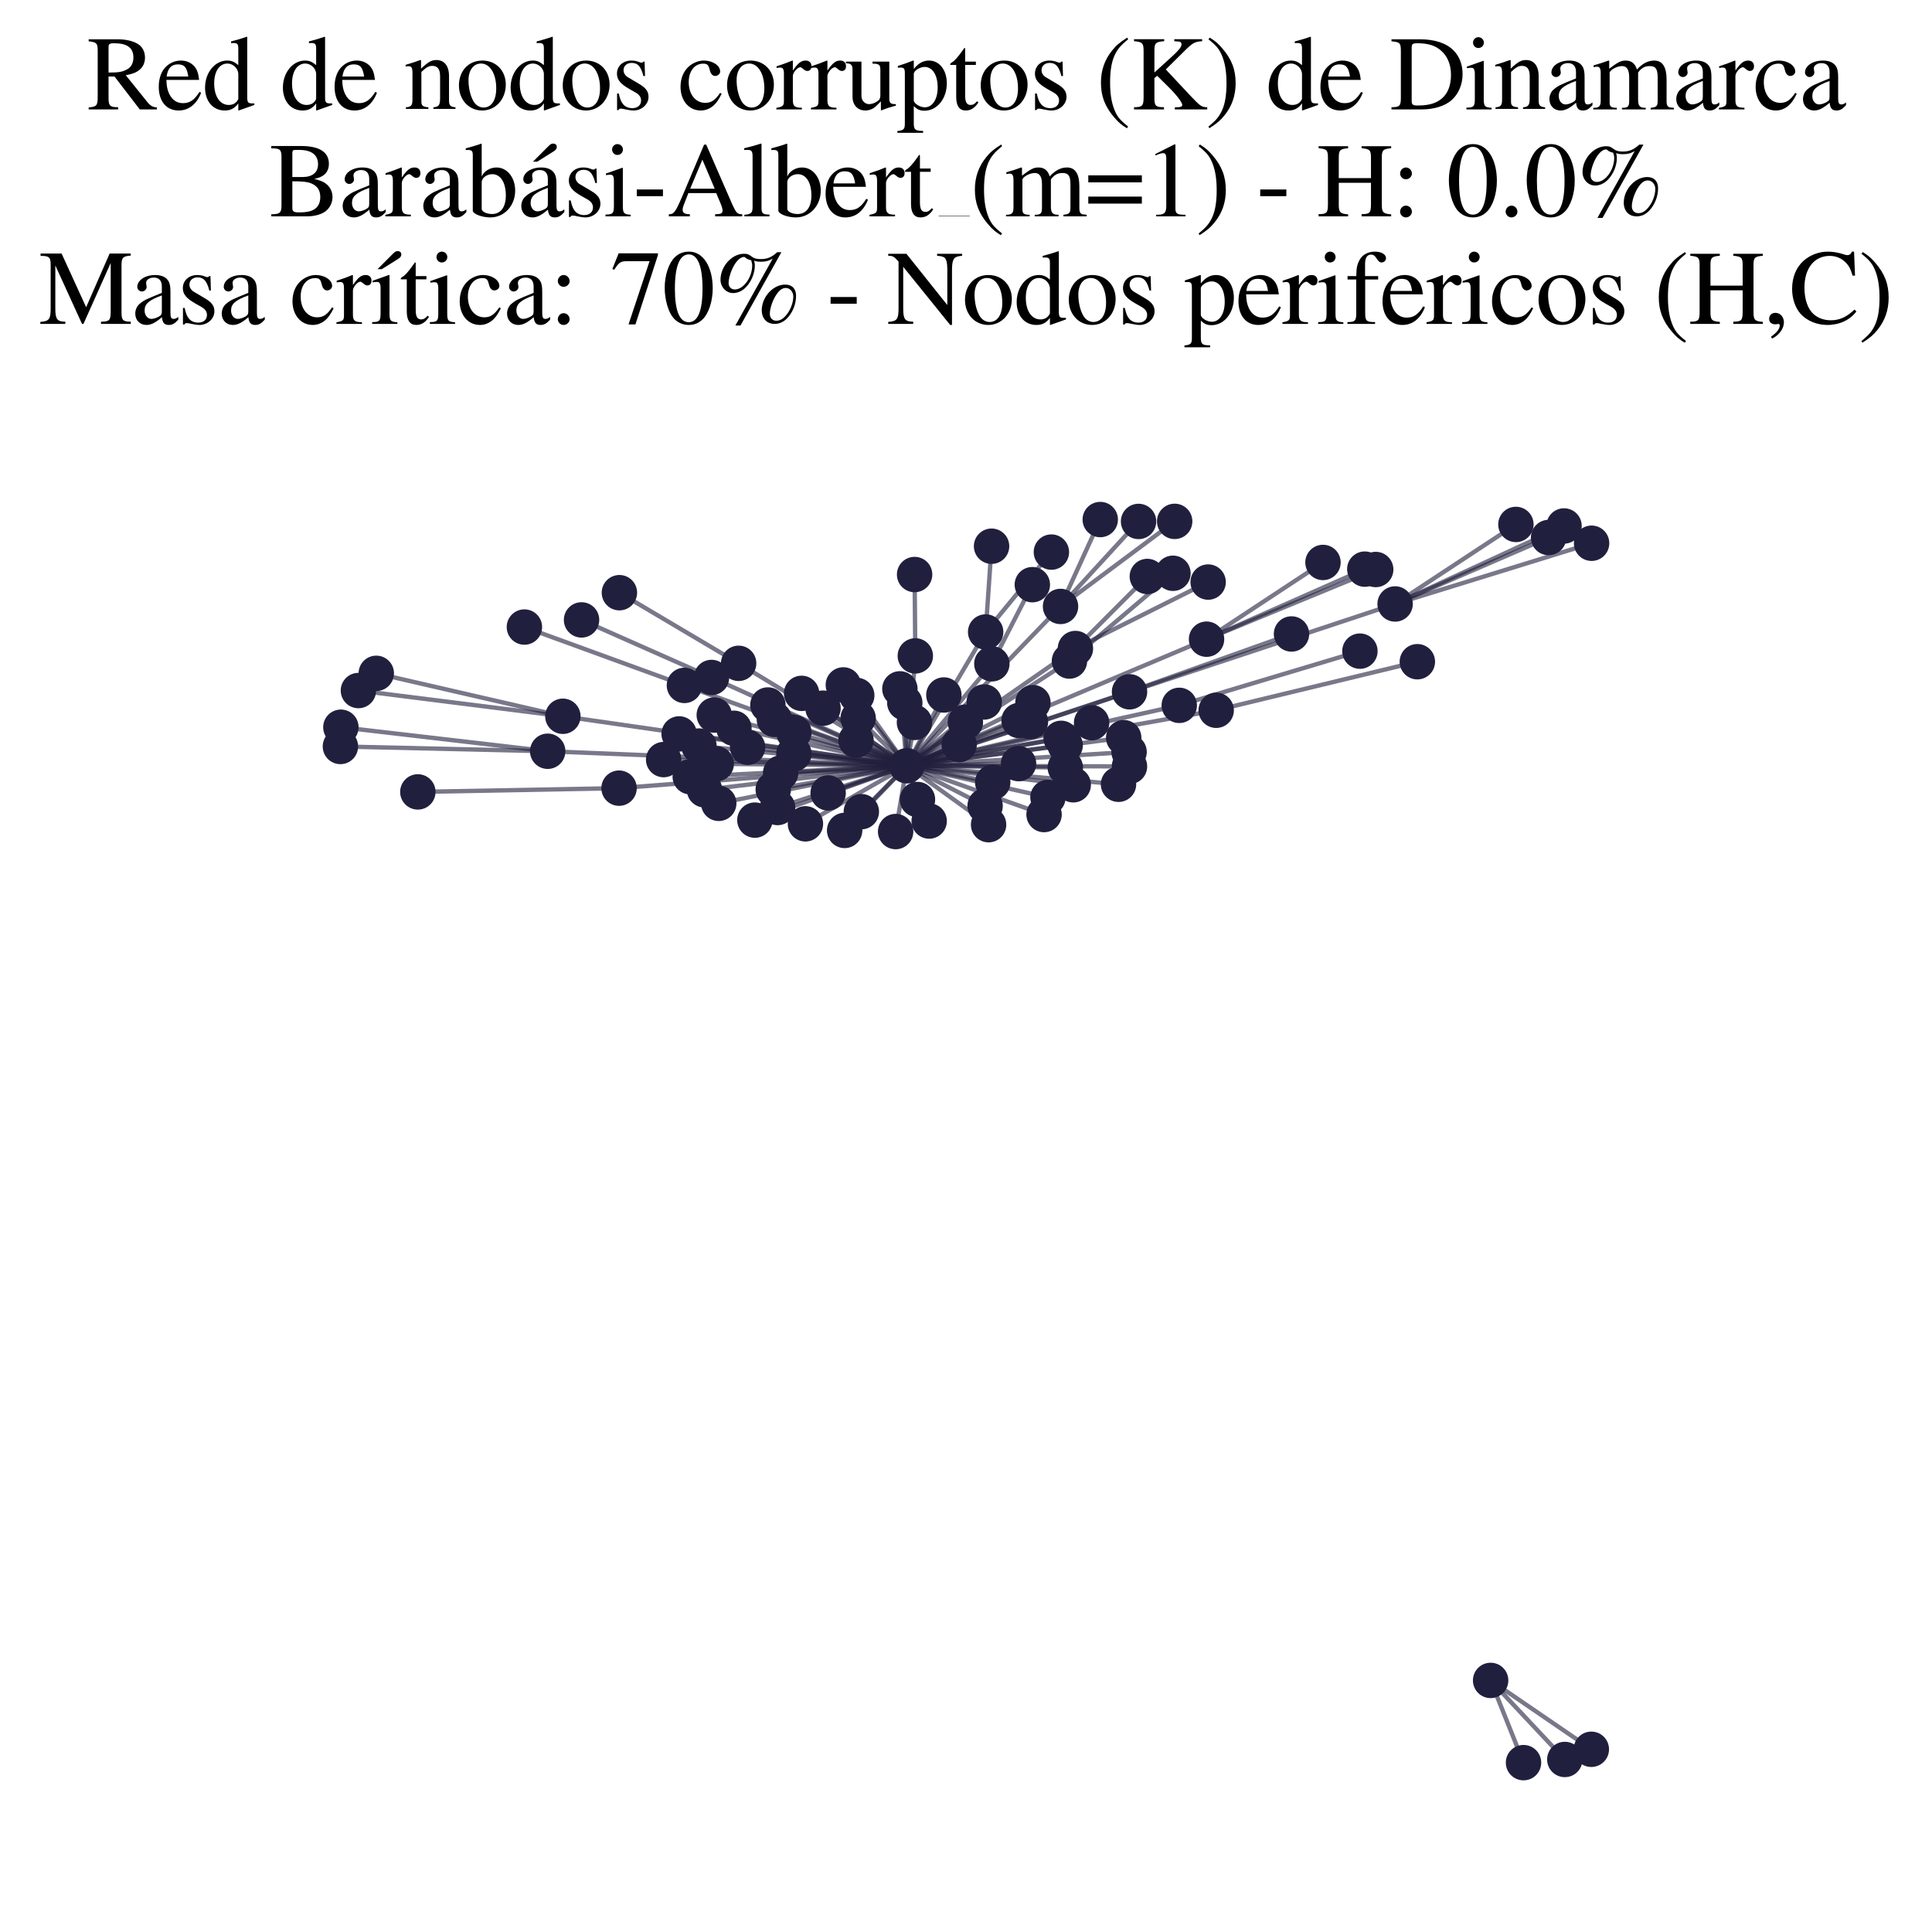 <?xml version="1.0" encoding="utf-8" standalone="no"?>
<!DOCTYPE svg PUBLIC "-//W3C//DTD SVG 1.1//EN"
  "http://www.w3.org/Graphics/SVG/1.1/DTD/svg11.dtd">
<svg xmlns:xlink="http://www.w3.org/1999/xlink" width="178.023pt" height="178.045pt" viewBox="0 0 178.023 178.045" xmlns="http://www.w3.org/2000/svg" version="1.1">
 <defs>
  <style type="text/css">*{stroke-linejoin: round; stroke-linecap: butt}</style>
 </defs>
 <g id="figure_1">
  <g id="patch_1">
   <path d="M 0 178.045 
L 178.023 178.045 
L 178.023 0 
L 0 0 
z
" style="fill: #ffffff"/>
  </g>
  <g id="axes_1">
   <g id="LineCollection_1">
    <path d="M 83.557 70.562 
L 67.629 67.107 
" clip-path="url(#p60e8ed1492)" style="fill: none; stroke: #201f3d; stroke-opacity: 0.6; stroke-width: 0.4"/>
    <path d="M 83.557 70.562 
L 70.757 64.959 
" clip-path="url(#p60e8ed1492)" style="fill: none; stroke: #201f3d; stroke-opacity: 0.6; stroke-width: 0.4"/>
    <path d="M 83.557 70.562 
L 128.551 55.652 
" clip-path="url(#p60e8ed1492)" style="fill: none; stroke: #201f3d; stroke-opacity: 0.6; stroke-width: 0.4"/>
    <path d="M 83.557 70.562 
L 68.061 61.122 
" clip-path="url(#p60e8ed1492)" style="fill: none; stroke: #201f3d; stroke-opacity: 0.6; stroke-width: 0.4"/>
    <path d="M 83.557 70.562 
L 77.829 76.519 
" clip-path="url(#p60e8ed1492)" style="fill: none; stroke: #201f3d; stroke-opacity: 0.6; stroke-width: 0.4"/>
    <path d="M 83.557 70.562 
L 84.261 66.568 
" clip-path="url(#p60e8ed1492)" style="fill: none; stroke: #201f3d; stroke-opacity: 0.6; stroke-width: 0.4"/>
    <path d="M 83.557 70.562 
L 91.092 75.989 
" clip-path="url(#p60e8ed1492)" style="fill: none; stroke: #201f3d; stroke-opacity: 0.6; stroke-width: 0.4"/>
    <path d="M 83.557 70.562 
L 50.467 69.223 
" clip-path="url(#p60e8ed1492)" style="fill: none; stroke: #201f3d; stroke-opacity: 0.6; stroke-width: 0.4"/>
    <path d="M 83.557 70.562 
L 103.542 67.972 
" clip-path="url(#p60e8ed1492)" style="fill: none; stroke: #201f3d; stroke-opacity: 0.6; stroke-width: 0.4"/>
    <path d="M 83.557 70.562 
L 97.722 55.881 
" clip-path="url(#p60e8ed1492)" style="fill: none; stroke: #201f3d; stroke-opacity: 0.6; stroke-width: 0.4"/>
    <path d="M 83.557 70.562 
L 84.54 73.67 
" clip-path="url(#p60e8ed1492)" style="fill: none; stroke: #201f3d; stroke-opacity: 0.6; stroke-width: 0.4"/>
    <path d="M 83.557 70.562 
L 112.065 65.447 
" clip-path="url(#p60e8ed1492)" style="fill: none; stroke: #201f3d; stroke-opacity: 0.6; stroke-width: 0.4"/>
    <path d="M 83.557 70.562 
L 91.393 61.166 
" clip-path="url(#p60e8ed1492)" style="fill: none; stroke: #201f3d; stroke-opacity: 0.6; stroke-width: 0.4"/>
    <path d="M 83.557 70.562 
L 84.341 60.437 
" clip-path="url(#p60e8ed1492)" style="fill: none; stroke: #201f3d; stroke-opacity: 0.6; stroke-width: 0.4"/>
    <path d="M 83.557 70.562 
L 71.25 72.742 
" clip-path="url(#p60e8ed1492)" style="fill: none; stroke: #201f3d; stroke-opacity: 0.6; stroke-width: 0.4"/>
    <path d="M 83.557 70.562 
L 90.822 58.234 
" clip-path="url(#p60e8ed1492)" style="fill: none; stroke: #201f3d; stroke-opacity: 0.6; stroke-width: 0.4"/>
    <path d="M 83.557 70.562 
L 111.176 58.897 
" clip-path="url(#p60e8ed1492)" style="fill: none; stroke: #201f3d; stroke-opacity: 0.6; stroke-width: 0.4"/>
    <path d="M 83.557 70.562 
L 98.161 70.725 
" clip-path="url(#p60e8ed1492)" style="fill: none; stroke: #201f3d; stroke-opacity: 0.6; stroke-width: 0.4"/>
    <path d="M 83.557 70.562 
L 99.095 59.756 
" clip-path="url(#p60e8ed1492)" style="fill: none; stroke: #201f3d; stroke-opacity: 0.6; stroke-width: 0.4"/>
    <path d="M 83.557 70.562 
L 63.065 63.157 
" clip-path="url(#p60e8ed1492)" style="fill: none; stroke: #201f3d; stroke-opacity: 0.6; stroke-width: 0.4"/>
    <path d="M 83.557 70.562 
L 104.08 63.745 
" clip-path="url(#p60e8ed1492)" style="fill: none; stroke: #201f3d; stroke-opacity: 0.6; stroke-width: 0.4"/>
    <path d="M 83.557 70.562 
L 97.779 68.033 
" clip-path="url(#p60e8ed1492)" style="fill: none; stroke: #201f3d; stroke-opacity: 0.6; stroke-width: 0.4"/>
    <path d="M 83.557 70.562 
L 93.904 66.389 
" clip-path="url(#p60e8ed1492)" style="fill: none; stroke: #201f3d; stroke-opacity: 0.6; stroke-width: 0.4"/>
    <path d="M 83.557 70.562 
L 76.309 73.064 
" clip-path="url(#p60e8ed1492)" style="fill: none; stroke: #201f3d; stroke-opacity: 0.6; stroke-width: 0.4"/>
    <path d="M 83.557 70.562 
L 103.064 72.266 
" clip-path="url(#p60e8ed1492)" style="fill: none; stroke: #201f3d; stroke-opacity: 0.6; stroke-width: 0.4"/>
    <path d="M 83.557 70.562 
L 98.544 60.911 
" clip-path="url(#p60e8ed1492)" style="fill: none; stroke: #201f3d; stroke-opacity: 0.6; stroke-width: 0.4"/>
    <path d="M 83.557 70.562 
L 69.558 75.569 
" clip-path="url(#p60e8ed1492)" style="fill: none; stroke: #201f3d; stroke-opacity: 0.6; stroke-width: 0.4"/>
    <path d="M 83.557 70.562 
L 91.475 72.082 
" clip-path="url(#p60e8ed1492)" style="fill: none; stroke: #201f3d; stroke-opacity: 0.6; stroke-width: 0.4"/>
    <path d="M 83.557 70.562 
L 96.564 73.472 
" clip-path="url(#p60e8ed1492)" style="fill: none; stroke: #201f3d; stroke-opacity: 0.6; stroke-width: 0.4"/>
    <path d="M 83.557 70.562 
L 57.043 72.624 
" clip-path="url(#p60e8ed1492)" style="fill: none; stroke: #201f3d; stroke-opacity: 0.6; stroke-width: 0.4"/>
    <path d="M 83.557 70.562 
L 64.919 72.777 
" clip-path="url(#p60e8ed1492)" style="fill: none; stroke: #201f3d; stroke-opacity: 0.6; stroke-width: 0.4"/>
    <path d="M 83.557 70.562 
L 61.151 69.992 
" clip-path="url(#p60e8ed1492)" style="fill: none; stroke: #201f3d; stroke-opacity: 0.6; stroke-width: 0.4"/>
    <path d="M 83.557 70.562 
L 65.563 62.425 
" clip-path="url(#p60e8ed1492)" style="fill: none; stroke: #201f3d; stroke-opacity: 0.6; stroke-width: 0.4"/>
    <path d="M 83.557 70.562 
L 62.579 67.627 
" clip-path="url(#p60e8ed1492)" style="fill: none; stroke: #201f3d; stroke-opacity: 0.6; stroke-width: 0.4"/>
    <path d="M 83.557 70.562 
L 85.618 75.654 
" clip-path="url(#p60e8ed1492)" style="fill: none; stroke: #201f3d; stroke-opacity: 0.6; stroke-width: 0.4"/>
    <path d="M 83.557 70.562 
L 68.886 68.857 
" clip-path="url(#p60e8ed1492)" style="fill: none; stroke: #201f3d; stroke-opacity: 0.6; stroke-width: 0.4"/>
    <path d="M 83.557 70.562 
L 71.929 71.236 
" clip-path="url(#p60e8ed1492)" style="fill: none; stroke: #201f3d; stroke-opacity: 0.6; stroke-width: 0.4"/>
    <path d="M 83.557 70.562 
L 71.355 66.29 
" clip-path="url(#p60e8ed1492)" style="fill: none; stroke: #201f3d; stroke-opacity: 0.6; stroke-width: 0.4"/>
    <path d="M 83.557 70.562 
L 51.865 66 
" clip-path="url(#p60e8ed1492)" style="fill: none; stroke: #201f3d; stroke-opacity: 0.6; stroke-width: 0.4"/>
    <path d="M 83.557 70.562 
L 66.227 74.023 
" clip-path="url(#p60e8ed1492)" style="fill: none; stroke: #201f3d; stroke-opacity: 0.6; stroke-width: 0.4"/>
    <path d="M 83.557 70.562 
L 108.662 64.994 
" clip-path="url(#p60e8ed1492)" style="fill: none; stroke: #201f3d; stroke-opacity: 0.6; stroke-width: 0.4"/>
    <path d="M 83.557 70.562 
L 93.853 70.362 
" clip-path="url(#p60e8ed1492)" style="fill: none; stroke: #201f3d; stroke-opacity: 0.6; stroke-width: 0.4"/>
    <path d="M 83.557 70.562 
L 83.373 64.761 
" clip-path="url(#p60e8ed1492)" style="fill: none; stroke: #201f3d; stroke-opacity: 0.6; stroke-width: 0.4"/>
    <path d="M 83.557 70.562 
L 95.18 64.744 
" clip-path="url(#p60e8ed1492)" style="fill: none; stroke: #201f3d; stroke-opacity: 0.6; stroke-width: 0.4"/>
    <path d="M 83.557 70.562 
L 63.602 71.571 
" clip-path="url(#p60e8ed1492)" style="fill: none; stroke: #201f3d; stroke-opacity: 0.6; stroke-width: 0.4"/>
    <path d="M 83.557 70.562 
L 100.586 66.593 
" clip-path="url(#p60e8ed1492)" style="fill: none; stroke: #201f3d; stroke-opacity: 0.6; stroke-width: 0.4"/>
    <path d="M 83.557 70.562 
L 73.153 69.462 
" clip-path="url(#p60e8ed1492)" style="fill: none; stroke: #201f3d; stroke-opacity: 0.6; stroke-width: 0.4"/>
    <path d="M 83.557 70.562 
L 77.708 63.111 
" clip-path="url(#p60e8ed1492)" style="fill: none; stroke: #201f3d; stroke-opacity: 0.6; stroke-width: 0.4"/>
    <path d="M 83.557 70.562 
L 86.972 64.039 
" clip-path="url(#p60e8ed1492)" style="fill: none; stroke: #201f3d; stroke-opacity: 0.6; stroke-width: 0.4"/>
    <path d="M 83.557 70.562 
L 75.837 65.253 
" clip-path="url(#p60e8ed1492)" style="fill: none; stroke: #201f3d; stroke-opacity: 0.6; stroke-width: 0.4"/>
    <path d="M 83.557 70.562 
L 79.073 66.178 
" clip-path="url(#p60e8ed1492)" style="fill: none; stroke: #201f3d; stroke-opacity: 0.6; stroke-width: 0.4"/>
    <path d="M 83.557 70.562 
L 98.894 72.313 
" clip-path="url(#p60e8ed1492)" style="fill: none; stroke: #201f3d; stroke-opacity: 0.6; stroke-width: 0.4"/>
    <path d="M 83.557 70.562 
L 94.951 66.5 
" clip-path="url(#p60e8ed1492)" style="fill: none; stroke: #201f3d; stroke-opacity: 0.6; stroke-width: 0.4"/>
    <path d="M 83.557 70.562 
L 82.919 63.474 
" clip-path="url(#p60e8ed1492)" style="fill: none; stroke: #201f3d; stroke-opacity: 0.6; stroke-width: 0.4"/>
    <path d="M 83.557 70.562 
L 104.038 69.287 
" clip-path="url(#p60e8ed1492)" style="fill: none; stroke: #201f3d; stroke-opacity: 0.6; stroke-width: 0.4"/>
    <path d="M 83.557 70.562 
L 74.216 75.911 
" clip-path="url(#p60e8ed1492)" style="fill: none; stroke: #201f3d; stroke-opacity: 0.6; stroke-width: 0.4"/>
    <path d="M 83.557 70.562 
L 79.368 74.79 
" clip-path="url(#p60e8ed1492)" style="fill: none; stroke: #201f3d; stroke-opacity: 0.6; stroke-width: 0.4"/>
    <path d="M 83.557 70.562 
L 90.692 64.681 
" clip-path="url(#p60e8ed1492)" style="fill: none; stroke: #201f3d; stroke-opacity: 0.6; stroke-width: 0.4"/>
    <path d="M 83.557 70.562 
L 64.405 68.742 
" clip-path="url(#p60e8ed1492)" style="fill: none; stroke: #201f3d; stroke-opacity: 0.6; stroke-width: 0.4"/>
    <path d="M 83.557 70.562 
L 96.204 75.056 
" clip-path="url(#p60e8ed1492)" style="fill: none; stroke: #201f3d; stroke-opacity: 0.6; stroke-width: 0.4"/>
    <path d="M 83.557 70.562 
L 65.815 65.888 
" clip-path="url(#p60e8ed1492)" style="fill: none; stroke: #201f3d; stroke-opacity: 0.6; stroke-width: 0.4"/>
    <path d="M 83.557 70.562 
L 98.149 68.668 
" clip-path="url(#p60e8ed1492)" style="fill: none; stroke: #201f3d; stroke-opacity: 0.6; stroke-width: 0.4"/>
    <path d="M 83.557 70.562 
L 73.862 63.89 
" clip-path="url(#p60e8ed1492)" style="fill: none; stroke: #201f3d; stroke-opacity: 0.6; stroke-width: 0.4"/>
    <path d="M 83.557 70.562 
L 88.381 68.612 
" clip-path="url(#p60e8ed1492)" style="fill: none; stroke: #201f3d; stroke-opacity: 0.6; stroke-width: 0.4"/>
    <path d="M 83.557 70.562 
L 78.879 68.216 
" clip-path="url(#p60e8ed1492)" style="fill: none; stroke: #201f3d; stroke-opacity: 0.6; stroke-width: 0.4"/>
    <path d="M 83.557 70.562 
L 73.151 67.487 
" clip-path="url(#p60e8ed1492)" style="fill: none; stroke: #201f3d; stroke-opacity: 0.6; stroke-width: 0.4"/>
    <path d="M 83.557 70.562 
L 90.772 74.262 
" clip-path="url(#p60e8ed1492)" style="fill: none; stroke: #201f3d; stroke-opacity: 0.6; stroke-width: 0.4"/>
    <path d="M 83.557 70.562 
L 78.945 64.081 
" clip-path="url(#p60e8ed1492)" style="fill: none; stroke: #201f3d; stroke-opacity: 0.6; stroke-width: 0.4"/>
    <path d="M 83.557 70.562 
L 104.076 70.62 
" clip-path="url(#p60e8ed1492)" style="fill: none; stroke: #201f3d; stroke-opacity: 0.6; stroke-width: 0.4"/>
    <path d="M 83.557 70.562 
L 88.953 66.541 
" clip-path="url(#p60e8ed1492)" style="fill: none; stroke: #201f3d; stroke-opacity: 0.6; stroke-width: 0.4"/>
    <path d="M 83.557 70.562 
L 71.651 74.408 
" clip-path="url(#p60e8ed1492)" style="fill: none; stroke: #201f3d; stroke-opacity: 0.6; stroke-width: 0.4"/>
    <path d="M 83.557 70.562 
L 65.998 70.38 
" clip-path="url(#p60e8ed1492)" style="fill: none; stroke: #201f3d; stroke-opacity: 0.6; stroke-width: 0.4"/>
    <path d="M 83.557 70.562 
L 82.527 76.623 
" clip-path="url(#p60e8ed1492)" style="fill: none; stroke: #201f3d; stroke-opacity: 0.6; stroke-width: 0.4"/>
    <path d="M 128.551 55.652 
L 146.656 50.057 
" clip-path="url(#p60e8ed1492)" style="fill: none; stroke: #201f3d; stroke-opacity: 0.6; stroke-width: 0.4"/>
    <path d="M 128.551 55.652 
L 139.682 48.324 
" clip-path="url(#p60e8ed1492)" style="fill: none; stroke: #201f3d; stroke-opacity: 0.6; stroke-width: 0.4"/>
    <path d="M 128.551 55.652 
L 142.695 49.529 
" clip-path="url(#p60e8ed1492)" style="fill: none; stroke: #201f3d; stroke-opacity: 0.6; stroke-width: 0.4"/>
    <path d="M 128.551 55.652 
L 144.117 48.465 
" clip-path="url(#p60e8ed1492)" style="fill: none; stroke: #201f3d; stroke-opacity: 0.6; stroke-width: 0.4"/>
    <path d="M 119.004 58.417 
L 104.08 63.745 
" clip-path="url(#p60e8ed1492)" style="fill: none; stroke: #201f3d; stroke-opacity: 0.6; stroke-width: 0.4"/>
    <path d="M 68.061 61.122 
L 57.075 54.613 
" clip-path="url(#p60e8ed1492)" style="fill: none; stroke: #201f3d; stroke-opacity: 0.6; stroke-width: 0.4"/>
    <path d="M 144.189 162.125 
L 137.353 154.841 
" clip-path="url(#p60e8ed1492)" style="fill: none; stroke: #201f3d; stroke-opacity: 0.6; stroke-width: 0.4"/>
    <path d="M 50.467 69.223 
L 31.367 68.782 
" clip-path="url(#p60e8ed1492)" style="fill: none; stroke: #201f3d; stroke-opacity: 0.6; stroke-width: 0.4"/>
    <path d="M 50.467 69.223 
L 31.41 67.01 
" clip-path="url(#p60e8ed1492)" style="fill: none; stroke: #201f3d; stroke-opacity: 0.6; stroke-width: 0.4"/>
    <path d="M 125.759 52.443 
L 111.176 58.897 
" clip-path="url(#p60e8ed1492)" style="fill: none; stroke: #201f3d; stroke-opacity: 0.6; stroke-width: 0.4"/>
    <path d="M 137.353 154.841 
L 146.632 161.187 
" clip-path="url(#p60e8ed1492)" style="fill: none; stroke: #201f3d; stroke-opacity: 0.6; stroke-width: 0.4"/>
    <path d="M 137.353 154.841 
L 140.384 162.418 
" clip-path="url(#p60e8ed1492)" style="fill: none; stroke: #201f3d; stroke-opacity: 0.6; stroke-width: 0.4"/>
    <path d="M 97.722 55.881 
L 104.911 48.048 
" clip-path="url(#p60e8ed1492)" style="fill: none; stroke: #201f3d; stroke-opacity: 0.6; stroke-width: 0.4"/>
    <path d="M 97.722 55.881 
L 108.239 48.041 
" clip-path="url(#p60e8ed1492)" style="fill: none; stroke: #201f3d; stroke-opacity: 0.6; stroke-width: 0.4"/>
    <path d="M 97.722 55.881 
L 101.382 47.873 
" clip-path="url(#p60e8ed1492)" style="fill: none; stroke: #201f3d; stroke-opacity: 0.6; stroke-width: 0.4"/>
    <path d="M 121.906 51.827 
L 111.176 58.897 
" clip-path="url(#p60e8ed1492)" style="fill: none; stroke: #201f3d; stroke-opacity: 0.6; stroke-width: 0.4"/>
    <path d="M 112.065 65.447 
L 130.601 60.973 
" clip-path="url(#p60e8ed1492)" style="fill: none; stroke: #201f3d; stroke-opacity: 0.6; stroke-width: 0.4"/>
    <path d="M 91.393 61.166 
L 95.124 53.875 
" clip-path="url(#p60e8ed1492)" style="fill: none; stroke: #201f3d; stroke-opacity: 0.6; stroke-width: 0.4"/>
    <path d="M 84.341 60.437 
L 84.276 52.94 
" clip-path="url(#p60e8ed1492)" style="fill: none; stroke: #201f3d; stroke-opacity: 0.6; stroke-width: 0.4"/>
    <path d="M 125.309 59.999 
L 108.662 64.994 
" clip-path="url(#p60e8ed1492)" style="fill: none; stroke: #201f3d; stroke-opacity: 0.6; stroke-width: 0.4"/>
    <path d="M 108.082 52.824 
L 98.544 60.911 
" clip-path="url(#p60e8ed1492)" style="fill: none; stroke: #201f3d; stroke-opacity: 0.6; stroke-width: 0.4"/>
    <path d="M 34.672 62.044 
L 51.865 66 
" clip-path="url(#p60e8ed1492)" style="fill: none; stroke: #201f3d; stroke-opacity: 0.6; stroke-width: 0.4"/>
    <path d="M 90.822 58.234 
L 96.88 50.872 
" clip-path="url(#p60e8ed1492)" style="fill: none; stroke: #201f3d; stroke-opacity: 0.6; stroke-width: 0.4"/>
    <path d="M 90.822 58.234 
L 91.367 50.33 
" clip-path="url(#p60e8ed1492)" style="fill: none; stroke: #201f3d; stroke-opacity: 0.6; stroke-width: 0.4"/>
    <path d="M 111.176 58.897 
L 126.763 52.476 
" clip-path="url(#p60e8ed1492)" style="fill: none; stroke: #201f3d; stroke-opacity: 0.6; stroke-width: 0.4"/>
    <path d="M 99.095 59.756 
L 111.323 53.633 
" clip-path="url(#p60e8ed1492)" style="fill: none; stroke: #201f3d; stroke-opacity: 0.6; stroke-width: 0.4"/>
    <path d="M 99.095 59.756 
L 105.72 53.119 
" clip-path="url(#p60e8ed1492)" style="fill: none; stroke: #201f3d; stroke-opacity: 0.6; stroke-width: 0.4"/>
    <path d="M 63.065 63.157 
L 48.321 57.779 
" clip-path="url(#p60e8ed1492)" style="fill: none; stroke: #201f3d; stroke-opacity: 0.6; stroke-width: 0.4"/>
    <path d="M 53.586 57.121 
L 65.563 62.425 
" clip-path="url(#p60e8ed1492)" style="fill: none; stroke: #201f3d; stroke-opacity: 0.6; stroke-width: 0.4"/>
    <path d="M 57.043 72.624 
L 38.502 72.97 
" clip-path="url(#p60e8ed1492)" style="fill: none; stroke: #201f3d; stroke-opacity: 0.6; stroke-width: 0.4"/>
    <path d="M 51.865 66 
L 33.027 63.63 
" clip-path="url(#p60e8ed1492)" style="fill: none; stroke: #201f3d; stroke-opacity: 0.6; stroke-width: 0.4"/>
   </g>
   <g id="PathCollection_1">
    <defs>
     <path id="m12be50b9ba" d="M 0 1.581 
C 0.419 1.581 0.822 1.415 1.118 1.118 
C 1.415 0.822 1.581 0.419 1.581 0 
C 1.581 -0.419 1.415 -0.822 1.118 -1.118 
C 0.822 -1.415 0.419 -1.581 0 -1.581 
C -0.419 -1.581 -0.822 -1.415 -1.118 -1.118 
C -1.415 -0.822 -1.581 -0.419 -1.581 0 
C -1.581 0.419 -1.415 0.822 -1.118 1.118 
C -0.822 1.415 -0.419 1.581 0 1.581 
z
" style="stroke: #201f3d; stroke-width: 0.1"/>
    </defs>
    <g clip-path="url(#p60e8ed1492)">
     <use xlink:href="#m12be50b9ba" x="88.953" y="66.541" style="fill: #201f3d; stroke: #201f3d; stroke-width: 0.1"/>
     <use xlink:href="#m12be50b9ba" x="104.911" y="48.048" style="fill: #201f3d; stroke: #201f3d; stroke-width: 0.1"/>
     <use xlink:href="#m12be50b9ba" x="94.951" y="66.5" style="fill: #201f3d; stroke: #201f3d; stroke-width: 0.1"/>
     <use xlink:href="#m12be50b9ba" x="104.08" y="63.745" style="fill: #201f3d; stroke: #201f3d; stroke-width: 0.1"/>
     <use xlink:href="#m12be50b9ba" x="97.779" y="68.033" style="fill: #201f3d; stroke: #201f3d; stroke-width: 0.1"/>
     <use xlink:href="#m12be50b9ba" x="73.151" y="67.487" style="fill: #201f3d; stroke: #201f3d; stroke-width: 0.1"/>
     <use xlink:href="#m12be50b9ba" x="66.227" y="74.023" style="fill: #201f3d; stroke: #201f3d; stroke-width: 0.1"/>
     <use xlink:href="#m12be50b9ba" x="77.708" y="63.111" style="fill: #201f3d; stroke: #201f3d; stroke-width: 0.1"/>
     <use xlink:href="#m12be50b9ba" x="75.837" y="65.253" style="fill: #201f3d; stroke: #201f3d; stroke-width: 0.1"/>
     <use xlink:href="#m12be50b9ba" x="98.894" y="72.313" style="fill: #201f3d; stroke: #201f3d; stroke-width: 0.1"/>
     <use xlink:href="#m12be50b9ba" x="108.082" y="52.824" style="fill: #201f3d; stroke: #201f3d; stroke-width: 0.1"/>
     <use xlink:href="#m12be50b9ba" x="38.502" y="72.97" style="fill: #201f3d; stroke: #201f3d; stroke-width: 0.1"/>
     <use xlink:href="#m12be50b9ba" x="48.321" y="57.779" style="fill: #201f3d; stroke: #201f3d; stroke-width: 0.1"/>
     <use xlink:href="#m12be50b9ba" x="57.075" y="54.613" style="fill: #201f3d; stroke: #201f3d; stroke-width: 0.1"/>
     <use xlink:href="#m12be50b9ba" x="121.906" y="51.827" style="fill: #201f3d; stroke: #201f3d; stroke-width: 0.1"/>
     <use xlink:href="#m12be50b9ba" x="91.092" y="75.989" style="fill: #201f3d; stroke: #201f3d; stroke-width: 0.1"/>
     <use xlink:href="#m12be50b9ba" x="103.064" y="72.266" style="fill: #201f3d; stroke: #201f3d; stroke-width: 0.1"/>
     <use xlink:href="#m12be50b9ba" x="53.586" y="57.121" style="fill: #201f3d; stroke: #201f3d; stroke-width: 0.1"/>
     <use xlink:href="#m12be50b9ba" x="33.027" y="63.63" style="fill: #201f3d; stroke: #201f3d; stroke-width: 0.1"/>
     <use xlink:href="#m12be50b9ba" x="71.929" y="71.236" style="fill: #201f3d; stroke: #201f3d; stroke-width: 0.1"/>
     <use xlink:href="#m12be50b9ba" x="85.618" y="75.654" style="fill: #201f3d; stroke: #201f3d; stroke-width: 0.1"/>
     <use xlink:href="#m12be50b9ba" x="140.384" y="162.418" style="fill: #201f3d; stroke: #201f3d; stroke-width: 0.1"/>
     <use xlink:href="#m12be50b9ba" x="51.865" y="66" style="fill: #201f3d; stroke: #201f3d; stroke-width: 0.1"/>
     <use xlink:href="#m12be50b9ba" x="82.527" y="76.623" style="fill: #201f3d; stroke: #201f3d; stroke-width: 0.1"/>
     <use xlink:href="#m12be50b9ba" x="96.564" y="73.472" style="fill: #201f3d; stroke: #201f3d; stroke-width: 0.1"/>
     <use xlink:href="#m12be50b9ba" x="69.558" y="75.569" style="fill: #201f3d; stroke: #201f3d; stroke-width: 0.1"/>
     <use xlink:href="#m12be50b9ba" x="90.822" y="58.234" style="fill: #201f3d; stroke: #201f3d; stroke-width: 0.1"/>
     <use xlink:href="#m12be50b9ba" x="142.695" y="49.529" style="fill: #201f3d; stroke: #201f3d; stroke-width: 0.1"/>
     <use xlink:href="#m12be50b9ba" x="98.544" y="60.911" style="fill: #201f3d; stroke: #201f3d; stroke-width: 0.1"/>
     <use xlink:href="#m12be50b9ba" x="84.276" y="52.94" style="fill: #201f3d; stroke: #201f3d; stroke-width: 0.1"/>
     <use xlink:href="#m12be50b9ba" x="144.189" y="162.125" style="fill: #201f3d; stroke: #201f3d; stroke-width: 0.1"/>
     <use xlink:href="#m12be50b9ba" x="91.393" y="61.166" style="fill: #201f3d; stroke: #201f3d; stroke-width: 0.1"/>
     <use xlink:href="#m12be50b9ba" x="83.373" y="64.761" style="fill: #201f3d; stroke: #201f3d; stroke-width: 0.1"/>
     <use xlink:href="#m12be50b9ba" x="146.656" y="50.057" style="fill: #201f3d; stroke: #201f3d; stroke-width: 0.1"/>
     <use xlink:href="#m12be50b9ba" x="31.367" y="68.782" style="fill: #201f3d; stroke: #201f3d; stroke-width: 0.1"/>
     <use xlink:href="#m12be50b9ba" x="70.757" y="64.959" style="fill: #201f3d; stroke: #201f3d; stroke-width: 0.1"/>
     <use xlink:href="#m12be50b9ba" x="67.629" y="67.107" style="fill: #201f3d; stroke: #201f3d; stroke-width: 0.1"/>
     <use xlink:href="#m12be50b9ba" x="98.149" y="68.668" style="fill: #201f3d; stroke: #201f3d; stroke-width: 0.1"/>
     <use xlink:href="#m12be50b9ba" x="98.161" y="70.725" style="fill: #201f3d; stroke: #201f3d; stroke-width: 0.1"/>
     <use xlink:href="#m12be50b9ba" x="144.117" y="48.465" style="fill: #201f3d; stroke: #201f3d; stroke-width: 0.1"/>
     <use xlink:href="#m12be50b9ba" x="68.061" y="61.122" style="fill: #201f3d; stroke: #201f3d; stroke-width: 0.1"/>
     <use xlink:href="#m12be50b9ba" x="101.382" y="47.873" style="fill: #201f3d; stroke: #201f3d; stroke-width: 0.1"/>
     <use xlink:href="#m12be50b9ba" x="88.381" y="68.612" style="fill: #201f3d; stroke: #201f3d; stroke-width: 0.1"/>
     <use xlink:href="#m12be50b9ba" x="112.065" y="65.447" style="fill: #201f3d; stroke: #201f3d; stroke-width: 0.1"/>
     <use xlink:href="#m12be50b9ba" x="78.945" y="64.081" style="fill: #201f3d; stroke: #201f3d; stroke-width: 0.1"/>
     <use xlink:href="#m12be50b9ba" x="57.043" y="72.624" style="fill: #201f3d; stroke: #201f3d; stroke-width: 0.1"/>
     <use xlink:href="#m12be50b9ba" x="74.216" y="75.911" style="fill: #201f3d; stroke: #201f3d; stroke-width: 0.1"/>
     <use xlink:href="#m12be50b9ba" x="137.353" y="154.841" style="fill: #201f3d; stroke: #201f3d; stroke-width: 0.1"/>
     <use xlink:href="#m12be50b9ba" x="77.829" y="76.519" style="fill: #201f3d; stroke: #201f3d; stroke-width: 0.1"/>
     <use xlink:href="#m12be50b9ba" x="128.551" y="55.652" style="fill: #201f3d; stroke: #201f3d; stroke-width: 0.1"/>
     <use xlink:href="#m12be50b9ba" x="108.239" y="48.041" style="fill: #201f3d; stroke: #201f3d; stroke-width: 0.1"/>
     <use xlink:href="#m12be50b9ba" x="34.672" y="62.044" style="fill: #201f3d; stroke: #201f3d; stroke-width: 0.1"/>
     <use xlink:href="#m12be50b9ba" x="61.151" y="69.992" style="fill: #201f3d; stroke: #201f3d; stroke-width: 0.1"/>
     <use xlink:href="#m12be50b9ba" x="93.904" y="66.389" style="fill: #201f3d; stroke: #201f3d; stroke-width: 0.1"/>
     <use xlink:href="#m12be50b9ba" x="84.341" y="60.437" style="fill: #201f3d; stroke: #201f3d; stroke-width: 0.1"/>
     <use xlink:href="#m12be50b9ba" x="108.662" y="64.994" style="fill: #201f3d; stroke: #201f3d; stroke-width: 0.1"/>
     <use xlink:href="#m12be50b9ba" x="93.853" y="70.362" style="fill: #201f3d; stroke: #201f3d; stroke-width: 0.1"/>
     <use xlink:href="#m12be50b9ba" x="90.772" y="74.262" style="fill: #201f3d; stroke: #201f3d; stroke-width: 0.1"/>
     <use xlink:href="#m12be50b9ba" x="86.972" y="64.039" style="fill: #201f3d; stroke: #201f3d; stroke-width: 0.1"/>
     <use xlink:href="#m12be50b9ba" x="62.579" y="67.627" style="fill: #201f3d; stroke: #201f3d; stroke-width: 0.1"/>
     <use xlink:href="#m12be50b9ba" x="79.073" y="66.178" style="fill: #201f3d; stroke: #201f3d; stroke-width: 0.1"/>
     <use xlink:href="#m12be50b9ba" x="63.065" y="63.157" style="fill: #201f3d; stroke: #201f3d; stroke-width: 0.1"/>
     <use xlink:href="#m12be50b9ba" x="65.563" y="62.425" style="fill: #201f3d; stroke: #201f3d; stroke-width: 0.1"/>
     <use xlink:href="#m12be50b9ba" x="111.176" y="58.897" style="fill: #201f3d; stroke: #201f3d; stroke-width: 0.1"/>
     <use xlink:href="#m12be50b9ba" x="82.919" y="63.474" style="fill: #201f3d; stroke: #201f3d; stroke-width: 0.1"/>
     <use xlink:href="#m12be50b9ba" x="64.919" y="72.777" style="fill: #201f3d; stroke: #201f3d; stroke-width: 0.1"/>
     <use xlink:href="#m12be50b9ba" x="104.076" y="70.62" style="fill: #201f3d; stroke: #201f3d; stroke-width: 0.1"/>
     <use xlink:href="#m12be50b9ba" x="95.18" y="64.744" style="fill: #201f3d; stroke: #201f3d; stroke-width: 0.1"/>
     <use xlink:href="#m12be50b9ba" x="64.405" y="68.742" style="fill: #201f3d; stroke: #201f3d; stroke-width: 0.1"/>
     <use xlink:href="#m12be50b9ba" x="103.542" y="67.972" style="fill: #201f3d; stroke: #201f3d; stroke-width: 0.1"/>
     <use xlink:href="#m12be50b9ba" x="65.998" y="70.38" style="fill: #201f3d; stroke: #201f3d; stroke-width: 0.1"/>
     <use xlink:href="#m12be50b9ba" x="68.886" y="68.857" style="fill: #201f3d; stroke: #201f3d; stroke-width: 0.1"/>
     <use xlink:href="#m12be50b9ba" x="63.602" y="71.571" style="fill: #201f3d; stroke: #201f3d; stroke-width: 0.1"/>
     <use xlink:href="#m12be50b9ba" x="105.72" y="53.119" style="fill: #201f3d; stroke: #201f3d; stroke-width: 0.1"/>
     <use xlink:href="#m12be50b9ba" x="95.124" y="53.875" style="fill: #201f3d; stroke: #201f3d; stroke-width: 0.1"/>
     <use xlink:href="#m12be50b9ba" x="31.41" y="67.01" style="fill: #201f3d; stroke: #201f3d; stroke-width: 0.1"/>
     <use xlink:href="#m12be50b9ba" x="71.651" y="74.408" style="fill: #201f3d; stroke: #201f3d; stroke-width: 0.1"/>
     <use xlink:href="#m12be50b9ba" x="91.367" y="50.33" style="fill: #201f3d; stroke: #201f3d; stroke-width: 0.1"/>
     <use xlink:href="#m12be50b9ba" x="76.309" y="73.064" style="fill: #201f3d; stroke: #201f3d; stroke-width: 0.1"/>
     <use xlink:href="#m12be50b9ba" x="96.204" y="75.056" style="fill: #201f3d; stroke: #201f3d; stroke-width: 0.1"/>
     <use xlink:href="#m12be50b9ba" x="71.25" y="72.742" style="fill: #201f3d; stroke: #201f3d; stroke-width: 0.1"/>
     <use xlink:href="#m12be50b9ba" x="73.862" y="63.89" style="fill: #201f3d; stroke: #201f3d; stroke-width: 0.1"/>
     <use xlink:href="#m12be50b9ba" x="125.309" y="59.999" style="fill: #201f3d; stroke: #201f3d; stroke-width: 0.1"/>
     <use xlink:href="#m12be50b9ba" x="119.004" y="58.417" style="fill: #201f3d; stroke: #201f3d; stroke-width: 0.1"/>
     <use xlink:href="#m12be50b9ba" x="79.368" y="74.79" style="fill: #201f3d; stroke: #201f3d; stroke-width: 0.1"/>
     <use xlink:href="#m12be50b9ba" x="71.355" y="66.29" style="fill: #201f3d; stroke: #201f3d; stroke-width: 0.1"/>
     <use xlink:href="#m12be50b9ba" x="84.261" y="66.568" style="fill: #201f3d; stroke: #201f3d; stroke-width: 0.1"/>
     <use xlink:href="#m12be50b9ba" x="65.815" y="65.888" style="fill: #201f3d; stroke: #201f3d; stroke-width: 0.1"/>
     <use xlink:href="#m12be50b9ba" x="97.722" y="55.881" style="fill: #201f3d; stroke: #201f3d; stroke-width: 0.1"/>
     <use xlink:href="#m12be50b9ba" x="78.879" y="68.216" style="fill: #201f3d; stroke: #201f3d; stroke-width: 0.1"/>
     <use xlink:href="#m12be50b9ba" x="100.586" y="66.593" style="fill: #201f3d; stroke: #201f3d; stroke-width: 0.1"/>
     <use xlink:href="#m12be50b9ba" x="50.467" y="69.223" style="fill: #201f3d; stroke: #201f3d; stroke-width: 0.1"/>
     <use xlink:href="#m12be50b9ba" x="146.632" y="161.187" style="fill: #201f3d; stroke: #201f3d; stroke-width: 0.1"/>
     <use xlink:href="#m12be50b9ba" x="104.038" y="69.287" style="fill: #201f3d; stroke: #201f3d; stroke-width: 0.1"/>
     <use xlink:href="#m12be50b9ba" x="73.153" y="69.462" style="fill: #201f3d; stroke: #201f3d; stroke-width: 0.1"/>
     <use xlink:href="#m12be50b9ba" x="130.601" y="60.973" style="fill: #201f3d; stroke: #201f3d; stroke-width: 0.1"/>
     <use xlink:href="#m12be50b9ba" x="91.475" y="72.082" style="fill: #201f3d; stroke: #201f3d; stroke-width: 0.1"/>
     <use xlink:href="#m12be50b9ba" x="99.095" y="59.756" style="fill: #201f3d; stroke: #201f3d; stroke-width: 0.1"/>
     <use xlink:href="#m12be50b9ba" x="125.759" y="52.443" style="fill: #201f3d; stroke: #201f3d; stroke-width: 0.1"/>
     <use xlink:href="#m12be50b9ba" x="83.557" y="70.562" style="fill: #201f3d; stroke: #201f3d; stroke-width: 0.1"/>
     <use xlink:href="#m12be50b9ba" x="126.763" y="52.476" style="fill: #201f3d; stroke: #201f3d; stroke-width: 0.1"/>
     <use xlink:href="#m12be50b9ba" x="90.692" y="64.681" style="fill: #201f3d; stroke: #201f3d; stroke-width: 0.1"/>
     <use xlink:href="#m12be50b9ba" x="139.682" y="48.324" style="fill: #201f3d; stroke: #201f3d; stroke-width: 0.1"/>
     <use xlink:href="#m12be50b9ba" x="96.88" y="50.872" style="fill: #201f3d; stroke: #201f3d; stroke-width: 0.1"/>
     <use xlink:href="#m12be50b9ba" x="111.323" y="53.633" style="fill: #201f3d; stroke: #201f3d; stroke-width: 0.1"/>
     <use xlink:href="#m12be50b9ba" x="84.54" y="73.67" style="fill: #201f3d; stroke: #201f3d; stroke-width: 0.1"/>
    </g>
   </g>
   <g id="text_1">
    <!-- Red de nodos corruptos (K) de Dinamarca -->
    <g transform="translate(8.004 10.084) scale(0.096 -0.096)">
     <defs>
      <path id="NimbusRomNo9L-Regu-52" d="M 4218 121 
C 3974 140 3846 205 3661 424 
L 2342 2061 
C 2771 2143 2963 2219 3174 2388 
C 3379 2553 3501 2818 3501 3113 
C 3501 3385 3418 3618 3251 3801 
C 3008 4059 2477 4224 1875 4224 
L 109 4224 
L 109 4102 
C 589 4051 653 3981 653 3528 
L 653 765 
C 653 236 589 159 109 121 
L 109 0 
L 1882 0 
L 1882 134 
C 1389 134 1306 219 1306 692 
L 1306 1984 
L 1664 1984 
L 3187 0 
L 4218 0 
L 4218 121 
z
M 1306 3762 
C 1306 3937 1376 3987 1632 3987 
C 2432 3987 2803 3716 2803 3123 
C 2803 2807 2669 2542 2438 2423 
C 2144 2258 1920 2221 1306 2221 
L 1306 3762 
z
" transform="scale(0.016)"/>
      <path id="NimbusRomNo9L-Regu-65" d="M 2611 1053 
C 2304 564 2029 378 1619 378 
C 1254 378 979 564 794 930 
C 678 1174 634 1386 621 1779 
L 2592 1779 
C 2541 2193 2477 2377 2317 2581 
C 2125 2811 1830 2944 1498 2944 
C 1178 2944 877 2829 634 2611 
C 333 2349 160 1894 160 1370 
C 160 486 621 -64 1357 -64 
C 1965 -64 2445 315 2714 1008 
L 2611 1053 
z
M 634 1984 
C 704 2479 922 2714 1312 2714 
C 1702 2714 1856 2535 1939 1984 
L 634 1984 
z
" transform="scale(0.016)"/>
      <path id="NimbusRomNo9L-Regu-64" d="M 2202 -64 
L 3142 269 
L 3142 365 
C 3027 365 3014 365 2995 365 
C 2765 365 2714 435 2714 731 
L 2714 4364 
L 2682 4377 
C 2374 4268 2150 4204 1741 4096 
L 1741 3994 
C 1792 4000 1830 4000 1882 4000 
C 2118 4000 2176 3936 2176 3672 
L 2176 2669 
C 1933 2874 1760 2944 1504 2944 
C 768 2944 173 2221 173 1312 
C 173 493 653 -64 1357 -64 
C 1715 -64 1958 64 2176 365 
L 2176 -45 
L 2202 -64 
z
M 2176 653 
C 2176 608 2131 531 2067 461 
C 1952 333 1792 269 1606 269 
C 1075 269 723 781 723 1568 
C 723 2291 1037 2765 1523 2765 
C 1862 2765 2176 2464 2176 2125 
L 2176 653 
z
" transform="scale(0.016)"/>
      <path id="NimbusRomNo9L-Regu-6e" d="M 102 2579 
C 141 2598 205 2605 275 2605 
C 454 2605 512 2509 512 2195 
L 512 608 
C 512 243 442 154 115 128 
L 115 32 
L 1472 32 
L 1472 128 
C 1146 154 1050 230 1050 461 
L 1050 2259 
C 1357 2547 1498 2624 1709 2624 
C 2022 2624 2176 2426 2176 2003 
L 2176 666 
C 2176 262 2093 154 1773 128 
L 1773 32 
L 3104 32 
L 3104 128 
C 2790 160 2714 237 2714 550 
L 2714 2016 
C 2714 2618 2432 2976 1958 2976 
C 1664 2976 1466 2867 1030 2458 
L 1030 2963 
L 986 2976 
C 672 2861 454 2790 102 2688 
L 102 2579 
z
" transform="scale(0.016)"/>
      <path id="NimbusRomNo9L-Regu-6f" d="M 1600 2944 
C 768 2944 186 2330 186 1446 
C 186 582 781 -64 1587 -64 
C 2394 -64 3008 614 3008 1498 
C 3008 2336 2419 2944 1600 2944 
z
M 1517 2765 
C 2054 2765 2432 2150 2432 1274 
C 2432 550 2144 115 1664 115 
C 1414 115 1178 269 1043 525 
C 864 858 762 1306 762 1760 
C 762 2368 1062 2765 1517 2765 
z
" transform="scale(0.016)"/>
      <path id="NimbusRomNo9L-Regu-73" d="M 2016 2010 
L 1990 2880 
L 1920 2880 
L 1907 2867 
C 1850 2822 1843 2816 1818 2816 
C 1779 2816 1715 2829 1645 2861 
C 1504 2915 1363 2944 1197 2944 
C 691 2944 326 2616 326 2154 
C 326 1796 531 1539 1075 1231 
L 1446 1020 
C 1670 892 1779 737 1779 539 
C 1779 256 1574 77 1248 77 
C 1030 77 832 159 710 298 
C 576 455 518 600 435 960 
L 333 960 
L 333 -39 
L 416 -39 
C 461 33 486 48 563 48 
C 621 48 710 35 858 -2 
C 1037 -39 1210 -64 1325 -64 
C 1818 -64 2227 308 2227 757 
C 2227 1077 2074 1289 1690 1520 
L 998 1930 
C 819 2033 723 2194 723 2367 
C 723 2624 922 2803 1216 2803 
C 1581 2803 1773 2583 1920 2010 
L 2016 2010 
z
" transform="scale(0.016)"/>
      <path id="NimbusRomNo9L-Regu-63" d="M 2547 998 
C 2240 550 2010 397 1645 397 
C 1062 397 653 909 653 1645 
C 653 2304 1005 2758 1523 2758 
C 1754 2758 1837 2688 1901 2451 
L 1939 2310 
C 1990 2131 2106 2016 2240 2016 
C 2406 2016 2547 2138 2547 2285 
C 2547 2643 2099 2944 1562 2944 
C 1248 2944 922 2816 659 2586 
C 339 2304 160 1869 160 1363 
C 160 531 666 -64 1376 -64 
C 1664 -64 1920 38 2150 237 
C 2323 390 2445 563 2637 941 
L 2547 998 
z
" transform="scale(0.016)"/>
      <path id="NimbusRomNo9L-Regu-72" d="M 45 2496 
C 134 2515 192 2522 269 2522 
C 429 2522 486 2419 486 2138 
L 486 538 
C 486 218 442 173 32 96 
L 32 0 
L 1568 0 
L 1568 102 
C 1133 102 1024 199 1024 565 
L 1024 2013 
C 1024 2219 1299 2541 1472 2541 
C 1510 2541 1568 2509 1638 2445 
C 1741 2355 1811 2317 1894 2317 
C 2048 2317 2144 2426 2144 2605 
C 2144 2816 2010 2944 1792 2944 
C 1523 2944 1338 2797 1024 2343 
L 1024 2931 
L 992 2944 
C 653 2803 422 2721 45 2599 
L 45 2496 
z
" transform="scale(0.016)"/>
      <path id="NimbusRomNo9L-Regu-75" d="M 3066 320 
L 3034 320 
C 2739 320 2669 390 2669 685 
L 2669 2880 
L 1658 2880 
L 1658 2758 
C 2054 2758 2131 2694 2131 2375 
L 2131 875 
C 2131 697 2099 607 2010 537 
C 1837 397 1638 320 1446 320 
C 1197 320 992 537 992 805 
L 992 2880 
L 58 2880 
L 58 2778 
C 365 2778 454 2682 454 2387 
L 454 770 
C 454 263 762 -64 1229 -64 
C 1466 -64 1715 38 1888 211 
L 2163 486 
L 2163 -45 
L 2189 -58 
C 2509 70 2739 141 3066 230 
L 3066 320 
z
" transform="scale(0.016)"/>
      <path id="NimbusRomNo9L-Regu-70" d="M 58 2516 
C 115 2522 160 2522 218 2522 
C 435 2522 480 2458 480 2155 
L 480 -855 
C 480 -1189 410 -1261 32 -1299 
L 32 -1408 
L 1581 -1408 
L 1581 -1293 
C 1101 -1293 1018 -1222 1018 -816 
L 1018 199 
C 1242 -13 1395 -77 1664 -77 
C 2419 -77 3008 643 3008 1575 
C 3008 2372 2560 2944 1939 2944 
C 1581 2944 1299 2784 1018 2438 
L 1018 2931 
L 979 2944 
C 634 2810 410 2726 58 2618 
L 58 2516 
z
M 1018 2136 
C 1018 2329 1376 2560 1670 2560 
C 2144 2560 2458 2071 2458 1324 
C 2458 611 2144 128 1683 128 
C 1382 128 1018 359 1018 552 
L 1018 2136 
z
" transform="scale(0.016)"/>
      <path id="NimbusRomNo9L-Regu-74" d="M 1632 2880 
L 986 2880 
L 986 3622 
C 986 3686 979 3706 941 3706 
C 896 3648 858 3590 813 3526 
C 570 3174 294 2867 192 2841 
C 122 2794 83 2748 83 2715 
C 83 2695 90 2682 109 2682 
L 448 2682 
L 448 751 
C 448 212 640 -64 1018 -64 
C 1331 -64 1574 90 1786 423 
L 1702 493 
C 1568 333 1459 269 1318 269 
C 1082 269 986 443 986 847 
L 986 2682 
L 1632 2682 
L 1632 2880 
z
" transform="scale(0.016)"/>
      <path id="NimbusRomNo9L-Regu-28" d="M 1888 4326 
C 1414 4019 1222 3853 986 3558 
C 531 3002 307 2362 307 1613 
C 307 800 544 173 1107 -480 
C 1370 -787 1536 -928 1869 -1133 
L 1946 -1030 
C 1434 -627 1254 -403 1082 77 
C 928 506 858 992 858 1632 
C 858 2304 941 2829 1114 3226 
C 1293 3622 1485 3853 1946 4224 
L 1888 4326 
z
" transform="scale(0.016)"/>
      <path id="NimbusRomNo9L-Regu-4b" d="M 2643 4109 
C 2720 4096 2784 4096 2810 4096 
C 3002 4096 3078 4045 3078 3917 
C 3078 3775 2931 3583 2579 3257 
L 1446 2224 
L 1446 3534 
C 1446 4000 1517 4071 2035 4109 
L 2035 4231 
L 218 4231 
L 218 4109 
C 717 4071 794 3988 794 3531 
L 794 750 
C 794 217 723 134 218 134 
L 218 0 
L 2022 0 
L 2022 134 
C 1523 134 1446 211 1446 683 
L 1446 1891 
L 1613 2026 
L 2291 1355 
C 2778 876 3123 422 3123 269 
C 3123 179 3034 134 2854 134 
C 2822 134 2752 134 2675 121 
L 2675 0 
L 4627 0 
L 4627 134 
C 4294 134 4205 198 3622 816 
L 2131 2409 
L 3347 3611 
C 3782 4026 3885 4077 4320 4109 
L 4320 4231 
L 2643 4231 
L 2643 4109 
z
" transform="scale(0.016)"/>
      <path id="NimbusRomNo9L-Regu-29" d="M 243 -1133 
C 717 -826 909 -659 1146 -365 
C 1600 192 1824 832 1824 1581 
C 1824 2400 1587 3021 1024 3674 
C 762 3981 595 4122 262 4326 
L 186 4224 
C 698 3821 870 3597 1050 3117 
C 1203 2688 1274 2202 1274 1562 
C 1274 896 1190 365 1018 -26 
C 838 -429 646 -659 186 -1030 
L 243 -1133 
z
" transform="scale(0.016)"/>
      <path id="NimbusRomNo9L-Regu-44" d="M 666 679 
C 666 217 589 134 102 134 
L 102 0 
L 1920 0 
C 2662 0 3334 210 3731 568 
C 4147 944 4384 1512 4384 2131 
C 4384 2706 4192 3203 3840 3554 
C 3405 3994 2707 4224 1830 4224 
L 102 4224 
L 102 4102 
C 608 4057 666 4000 666 3525 
L 666 679 
z
M 1318 3738 
C 1318 3936 1389 3987 1651 3987 
C 2202 3987 2618 3885 2925 3668 
C 3424 3323 3686 2775 3686 2087 
C 3686 1334 3424 798 2906 498 
C 2579 314 2208 237 1651 237 
C 1395 237 1318 294 1318 498 
L 1318 3738 
z
" transform="scale(0.016)"/>
      <path id="NimbusRomNo9L-Regu-69" d="M 1120 2929 
L 128 2579 
L 128 2484 
L 179 2490 
C 256 2502 339 2509 397 2509 
C 550 2509 608 2406 608 2125 
L 608 640 
C 608 179 544 109 102 109 
L 102 0 
L 1619 0 
L 1619 96 
C 1197 128 1146 191 1146 650 
L 1146 2910 
L 1120 2929 
z
M 819 4352 
C 646 4352 499 4205 499 4026 
C 499 3847 640 3699 819 3699 
C 1005 3699 1152 3840 1152 4026 
C 1152 4205 1005 4352 819 4352 
z
" transform="scale(0.016)"/>
      <path id="NimbusRomNo9L-Regu-61" d="M 2829 423 
C 2720 333 2643 301 2547 301 
C 2400 301 2355 390 2355 672 
L 2355 1920 
C 2355 2253 2323 2438 2227 2592 
C 2086 2822 1811 2944 1434 2944 
C 832 2944 358 2630 358 2227 
C 358 2080 486 1952 634 1952 
C 787 1952 922 2080 922 2221 
C 922 2246 915 2278 909 2323 
C 896 2381 890 2432 890 2477 
C 890 2650 1094 2790 1350 2790 
C 1664 2790 1837 2605 1837 2259 
L 1837 1869 
C 851 1472 742 1421 467 1178 
C 326 1050 237 832 237 621 
C 237 218 518 -64 909 -64 
C 1190 -64 1453 70 1843 403 
C 1875 70 1990 -64 2253 -64 
C 2470 -64 2605 13 2829 256 
L 2829 423 
z
M 1837 783 
C 1837 584 1805 526 1670 449 
C 1517 359 1338 301 1203 301 
C 979 301 800 520 800 796 
L 800 822 
C 800 1201 1062 1433 1837 1715 
L 1837 783 
z
" transform="scale(0.016)"/>
      <path id="NimbusRomNo9L-Regu-6d" d="M 122 2547 
C 205 2566 256 2573 326 2573 
C 493 2573 550 2470 550 2162 
L 550 539 
C 550 192 461 96 102 96 
L 102 0 
L 1523 0 
L 1523 96 
C 1184 96 1088 166 1088 418 
L 1088 2234 
C 1088 2246 1139 2310 1184 2355 
C 1344 2502 1619 2611 1843 2611 
C 2125 2611 2266 2385 2266 1932 
L 2266 528 
C 2266 167 2195 96 1830 96 
L 1830 0 
L 3264 0 
L 3264 96 
C 2899 96 2803 205 2803 603 
L 2803 2221 
C 2995 2496 3206 2611 3501 2611 
C 3866 2611 3981 2438 3981 1907 
L 3981 557 
C 3981 192 3930 141 3558 96 
L 3558 0 
L 4960 0 
L 4960 96 
L 4794 115 
C 4602 115 4518 230 4518 480 
L 4518 1802 
C 4518 2559 4269 2944 3776 2944 
C 3405 2944 3078 2778 2733 2407 
C 2618 2771 2400 2944 2054 2944 
C 1773 2944 1594 2854 1062 2451 
L 1062 2931 
L 1018 2944 
C 691 2822 474 2752 122 2656 
L 122 2547 
z
" transform="scale(0.016)"/>
     </defs>
     <use xlink:href="#NimbusRomNo9L-Regu-52" transform="scale(0.996)"/>
     <use xlink:href="#NimbusRomNo9L-Regu-65" transform="translate(66.45 0) scale(0.996)"/>
     <use xlink:href="#NimbusRomNo9L-Regu-64" transform="translate(110.684 0) scale(0.996)"/>
     <use xlink:href="#NimbusRomNo9L-Regu-64" transform="translate(185.403 0) scale(0.996)"/>
     <use xlink:href="#NimbusRomNo9L-Regu-65" transform="translate(235.217 0) scale(0.996)"/>
     <use xlink:href="#NimbusRomNo9L-Regu-6e" transform="translate(304.357 0) scale(0.996)"/>
     <use xlink:href="#NimbusRomNo9L-Regu-6f" transform="translate(354.17 0) scale(0.996)"/>
     <use xlink:href="#NimbusRomNo9L-Regu-64" transform="translate(403.983 0) scale(0.996)"/>
     <use xlink:href="#NimbusRomNo9L-Regu-6f" transform="translate(453.796 0) scale(0.996)"/>
     <use xlink:href="#NimbusRomNo9L-Regu-73" transform="translate(503.61 0) scale(0.996)"/>
     <use xlink:href="#NimbusRomNo9L-Regu-63" transform="translate(567.27 0) scale(0.996)"/>
     <use xlink:href="#NimbusRomNo9L-Regu-6f" transform="translate(611.503 0) scale(0.996)"/>
     <use xlink:href="#NimbusRomNo9L-Regu-72" transform="translate(661.317 0) scale(0.996)"/>
     <use xlink:href="#NimbusRomNo9L-Regu-72" transform="translate(694.492 0) scale(0.996)"/>
     <use xlink:href="#NimbusRomNo9L-Regu-75" transform="translate(727.667 0) scale(0.996)"/>
     <use xlink:href="#NimbusRomNo9L-Regu-70" transform="translate(777.48 0) scale(0.996)"/>
     <use xlink:href="#NimbusRomNo9L-Regu-74" transform="translate(827.294 0) scale(0.996)"/>
     <use xlink:href="#NimbusRomNo9L-Regu-6f" transform="translate(854.989 0) scale(0.996)"/>
     <use xlink:href="#NimbusRomNo9L-Regu-73" transform="translate(904.802 0) scale(0.996)"/>
     <use xlink:href="#NimbusRomNo9L-Regu-28" transform="translate(968.462 0) scale(0.996)"/>
     <use xlink:href="#NimbusRomNo9L-Regu-4b" transform="translate(1001.637 0) scale(0.996)"/>
     <use xlink:href="#NimbusRomNo9L-Regu-29" transform="translate(1073.567 0) scale(0.996)"/>
     <use xlink:href="#NimbusRomNo9L-Regu-64" transform="translate(1131.649 0) scale(0.996)"/>
     <use xlink:href="#NimbusRomNo9L-Regu-65" transform="translate(1181.462 0) scale(0.996)"/>
     <use xlink:href="#NimbusRomNo9L-Regu-44" transform="translate(1250.603 0) scale(0.996)"/>
     <use xlink:href="#NimbusRomNo9L-Regu-69" transform="translate(1322.533 0) scale(0.996)"/>
     <use xlink:href="#NimbusRomNo9L-Regu-6e" transform="translate(1350.228 0) scale(0.996)"/>
     <use xlink:href="#NimbusRomNo9L-Regu-61" transform="translate(1400.041 0) scale(0.996)"/>
     <use xlink:href="#NimbusRomNo9L-Regu-6d" transform="translate(1444.275 0) scale(0.996)"/>
     <use xlink:href="#NimbusRomNo9L-Regu-61" transform="translate(1521.783 0) scale(0.996)"/>
     <use xlink:href="#NimbusRomNo9L-Regu-72" transform="translate(1566.016 0) scale(0.996)"/>
     <use xlink:href="#NimbusRomNo9L-Regu-63" transform="translate(1599.192 0) scale(0.996)"/>
     <use xlink:href="#NimbusRomNo9L-Regu-61" transform="translate(1643.425 0) scale(0.996)"/>
    </g>
    <!-- Barabási-Albert_(m=1) - H: 0.0\%  -->
    <g transform="translate(24.832 19.936) scale(0.096 -0.096)">
     <defs>
      <path id="NimbusRomNo9L-Regu-42" d="M 109 4237 
L 109 4096 
C 646 4096 723 4026 723 3548 
L 723 689 
C 723 212 640 128 109 128 
L 109 0 
L 2246 0 
C 2746 0 3200 136 3437 356 
C 3667 564 3795 855 3795 1165 
C 3795 1451 3680 1710 3482 1897 
C 3290 2072 3117 2150 2701 2253 
C 3034 2335 3168 2398 3322 2531 
C 3482 2671 3578 2903 3578 3163 
C 3578 3871 3008 4237 1901 4237 
L 109 4237 
z
M 1376 2112 
C 1997 2112 2291 2080 2522 1982 
C 2886 1827 3059 1568 3059 1159 
C 3059 809 2925 555 2669 406 
C 2464 290 2202 238 1779 238 
C 1466 238 1376 296 1376 504 
L 1376 2112 
z
M 1376 2368 
L 1376 3812 
C 1376 3944 1421 4001 1517 4001 
L 1798 4001 
C 2534 4001 2925 3699 2925 3137 
C 2925 2646 2586 2368 1984 2368 
L 1376 2368 
z
" transform="scale(0.016)"/>
      <path id="NimbusRomNo9L-Regu-62" d="M 979 4364 
L 947 4377 
C 678 4281 506 4230 205 4147 
L 19 4096 
L 19 3994 
C 58 4000 83 4000 128 4000 
C 384 4000 442 3942 442 3673 
L 442 347 
C 442 147 986 -64 1498 -64 
C 2342 -64 2995 640 2995 1555 
C 2995 2342 2509 2944 1869 2944 
C 1478 2944 1107 2714 979 2400 
L 979 4364 
z
M 979 2061 
C 979 2310 1280 2541 1613 2541 
C 2112 2541 2432 2042 2432 1261 
C 2432 550 2125 141 1600 141 
C 1267 141 979 288 979 448 
L 979 2061 
z
" transform="scale(0.016)"/>
      <path id="NimbusRomNo9L-Regu-b4" d="M 851 3264 
L 1837 3882 
C 1971 3964 2029 4047 2029 4148 
C 2029 4275 1946 4352 1805 4352 
C 1709 4352 1651 4320 1536 4206 
L 595 3264 
L 851 3264 
z
" transform="scale(0.016)"/>
      <path id="NimbusRomNo9L-Regu-2d" d="M 250 1619 
L 250 1216 
L 1824 1216 
L 1824 1619 
L 250 1619 
z
" transform="scale(0.016)"/>
      <path id="NimbusRomNo9L-Regu-41" d="M 4518 128 
C 4230 128 4166 192 3942 667 
L 2349 4320 
L 2221 4320 
L 890 1168 
C 480 231 403 128 96 128 
L 96 0 
L 1363 0 
L 1363 128 
C 1056 128 928 212 928 393 
C 928 470 947 560 979 645 
L 1274 1401 
L 2950 1401 
L 3213 778 
C 3290 602 3334 434 3334 342 
C 3334 180 3226 128 2886 128 
L 2886 0 
L 4518 0 
L 4518 128 
z
M 1382 1664 
L 2118 3416 
L 2861 1664 
L 1382 1664 
z
" transform="scale(0.016)"/>
      <path id="NimbusRomNo9L-Regu-6c" d="M 122 4000 
L 160 4000 
C 230 4000 307 4000 358 4000 
C 563 4000 627 3910 627 3610 
L 627 557 
C 627 211 538 128 134 96 
L 134 0 
L 1645 0 
L 1645 109 
C 1242 109 1165 173 1165 528 
L 1165 4371 
L 1139 4384 
C 806 4275 563 4211 122 4103 
L 122 4000 
z
" transform="scale(0.016)"/>
      <path id="NimbusRomNo9L-Regu-3d" d="M 3418 2470 
L 192 2470 
L 192 2048 
L 3418 2048 
L 3418 2470 
z
M 3418 1190 
L 192 1190 
L 192 768 
L 3418 768 
L 3418 1190 
z
" transform="scale(0.016)"/>
      <path id="NimbusRomNo9L-Regu-31" d="M 1862 4339 
L 710 3757 
L 710 3667 
C 787 3699 858 3725 883 3738 
C 998 3783 1107 3808 1171 3808 
C 1306 3808 1363 3711 1363 3505 
L 1363 592 
C 1363 379 1312 232 1210 173 
C 1114 116 1024 96 755 96 
L 755 0 
L 2522 0 
L 2522 96 
C 2016 96 1914 160 1914 470 
L 1914 4327 
L 1862 4339 
z
" transform="scale(0.016)"/>
      <path id="NimbusRomNo9L-Regu-48" d="M 1338 2304 
L 1338 3533 
C 1338 3990 1408 4059 1901 4104 
L 1901 4224 
L 122 4224 
L 122 4104 
C 614 4059 685 3989 685 3527 
L 685 749 
C 685 210 621 134 122 134 
L 122 0 
L 1901 0 
L 1901 121 
C 1421 159 1338 242 1338 699 
L 1338 2022 
L 3277 2022 
L 3277 757 
C 3277 211 3213 134 2714 134 
L 2714 0 
L 4493 0 
L 4493 121 
C 4013 159 3930 242 3930 696 
L 3930 3529 
C 3930 3989 4000 4059 4493 4104 
L 4493 4224 
L 2714 4224 
L 2714 4104 
C 3206 4059 3277 3990 3277 3533 
L 3277 2304 
L 1338 2304 
z
" transform="scale(0.016)"/>
      <path id="NimbusRomNo9L-Regu-3a" d="M 870 2944 
C 678 2944 518 2777 518 2579 
C 518 2393 678 2233 864 2233 
C 1062 2233 1229 2393 1229 2579 
C 1229 2777 1062 2944 870 2944 
z
M 870 646 
C 678 646 518 480 518 281 
C 518 96 678 -64 864 -64 
C 1062 -64 1229 96 1229 281 
C 1229 480 1062 646 870 646 
z
" transform="scale(0.016)"/>
      <path id="NimbusRomNo9L-Regu-30" d="M 1626 4352 
C 1274 4352 1005 4244 768 4020 
C 397 3661 154 2925 154 2176 
C 154 1479 365 730 666 372 
C 902 90 1229 -64 1600 -64 
C 1926 -64 2202 45 2432 269 
C 2803 621 3046 1364 3046 2138 
C 3046 3450 2464 4352 1626 4352 
z
M 1606 4186 
C 2144 4186 2432 3463 2432 2125 
C 2432 788 2150 103 1600 103 
C 1050 103 768 788 768 2119 
C 768 3476 1056 4186 1606 4186 
z
" transform="scale(0.016)"/>
      <path id="NimbusRomNo9L-Regu-2e" d="M 800 646 
C 608 646 448 480 448 281 
C 448 96 608 -64 794 -64 
C 992 -64 1158 96 1158 281 
C 1158 480 992 646 800 646 
z
" transform="scale(0.016)"/>
      <path id="NimbusRomNo9L-Regu-25" d="M 4282 2368 
C 3558 2368 2874 1622 2874 824 
C 2874 325 3181 0 3642 0 
C 3930 0 4166 102 4390 325 
C 4730 670 4941 1187 4941 1686 
C 4941 2120 4698 2368 4282 2368 
z
M 4326 2164 
C 4570 2164 4774 1934 4774 1654 
C 4774 1290 4614 856 4371 556 
C 4166 301 3981 192 3750 192 
C 3520 192 3360 357 3360 601 
C 3360 939 3539 1462 3776 1793 
C 3949 2048 4128 2164 4326 2164 
z
M 4058 4320 
L 3808 4320 
C 3462 4008 3206 3904 2810 3904 
C 2554 3904 2406 3946 2253 4064 
C 2086 4194 2003 4224 1805 4224 
C 1075 4224 390 3468 390 2662 
C 390 2217 730 1856 1146 1856 
C 1421 1856 1709 1984 1920 2209 
C 2253 2549 2458 3056 2458 3526 
C 2458 3615 2445 3693 2413 3808 
C 2528 3763 2643 3744 2829 3744 
C 3110 3744 3277 3788 3533 3931 
L 1286 -96 
L 1594 -96 
L 4058 4320 
z
M 2240 3829 
C 2278 3702 2298 3607 2298 3518 
C 2298 2802 1773 2073 1254 2073 
C 1030 2073 877 2231 877 2460 
C 877 2726 1005 3157 1178 3474 
C 1363 3816 1606 4032 1805 4032 
C 1837 4032 1850 4025 1888 3993 
C 1978 3911 2054 3879 2240 3829 
z
" transform="scale(0.016)"/>
     </defs>
     <use xlink:href="#NimbusRomNo9L-Regu-42" transform="scale(0.996)"/>
     <use xlink:href="#NimbusRomNo9L-Regu-61" transform="translate(66.45 0) scale(0.996)"/>
     <use xlink:href="#NimbusRomNo9L-Regu-72" transform="translate(110.684 0) scale(0.996)"/>
     <use xlink:href="#NimbusRomNo9L-Regu-61" transform="translate(143.859 0) scale(0.996)"/>
     <use xlink:href="#NimbusRomNo9L-Regu-62" transform="translate(188.092 0) scale(0.996)"/>
     <use xlink:href="#NimbusRomNo9L-Regu-b4" transform="translate(243.435 0.498) scale(0.996)"/>
     <use xlink:href="#NimbusRomNo9L-Regu-61" transform="translate(237.906 0) scale(0.996)"/>
     <use xlink:href="#NimbusRomNo9L-Regu-73" transform="translate(282.139 0) scale(0.996)"/>
     <use xlink:href="#NimbusRomNo9L-Regu-69" transform="translate(320.893 0) scale(0.996)"/>
     <use xlink:href="#NimbusRomNo9L-Regu-2d" transform="translate(348.588 0) scale(0.996)"/>
     <use xlink:href="#NimbusRomNo9L-Regu-41" transform="translate(381.763 0) scale(0.996)"/>
     <use xlink:href="#NimbusRomNo9L-Regu-6c" transform="translate(453.693 0) scale(0.996)"/>
     <use xlink:href="#NimbusRomNo9L-Regu-62" transform="translate(481.388 0) scale(0.996)"/>
     <use xlink:href="#NimbusRomNo9L-Regu-65" transform="translate(531.202 0) scale(0.996)"/>
     <use xlink:href="#NimbusRomNo9L-Regu-72" transform="translate(575.435 0) scale(0.996)"/>
     <use xlink:href="#NimbusRomNo9L-Regu-74" transform="translate(608.61 0) scale(0.996)"/>
     <use xlink:href="#NimbusRomNo9L-Regu-28" transform="translate(672.171 0) scale(0.996)"/>
     <use xlink:href="#NimbusRomNo9L-Regu-6d" transform="translate(705.346 0) scale(0.996)"/>
     <use xlink:href="#NimbusRomNo9L-Regu-3d" transform="translate(782.855 0) scale(0.996)"/>
     <use xlink:href="#NimbusRomNo9L-Regu-31" transform="translate(839.043 0) scale(0.996)"/>
     <use xlink:href="#NimbusRomNo9L-Regu-29" transform="translate(888.856 0) scale(0.996)"/>
     <use xlink:href="#NimbusRomNo9L-Regu-2d" transform="translate(946.938 0) scale(0.996)"/>
     <use xlink:href="#NimbusRomNo9L-Regu-48" transform="translate(1005.02 0) scale(0.996)"/>
     <use xlink:href="#NimbusRomNo9L-Regu-3a" transform="translate(1076.95 0) scale(0.996)"/>
     <use xlink:href="#NimbusRomNo9L-Regu-30" transform="translate(1129.552 0) scale(0.996)"/>
     <use xlink:href="#NimbusRomNo9L-Regu-2e" transform="translate(1179.365 0) scale(0.996)"/>
     <use xlink:href="#NimbusRomNo9L-Regu-30" transform="translate(1204.271 0) scale(0.996)"/>
     <use xlink:href="#NimbusRomNo9L-Regu-25" transform="translate(1254.085 0) scale(0.996)"/>
     <path d="M 642.283 0 
L 672.171 0 
L 672.171 0.399 
L 642.283 0.399 
L 642.283 0 
z
"/>
    </g>
    <!-- Masa crítica: 70\% - Nodos perifericos (H,C) -->
    <g transform="translate(3.6 29.845) scale(0.096 -0.096)">
     <defs>
      <path id="NimbusRomNo9L-Regu-4d" d="M 4314 3667 
L 4314 751 
C 4314 217 4237 134 3731 134 
L 3731 0 
L 5523 0 
L 5523 134 
C 5056 134 4966 223 4966 681 
L 4966 3536 
C 4966 3993 5050 4077 5523 4115 
L 5523 4237 
L 4250 4237 
L 2835 1004 
L 1357 4237 
L 90 4237 
L 90 4096 
C 614 4096 698 4019 698 3550 
L 698 943 
C 698 282 608 159 77 121 
L 77 0 
L 1581 0 
L 1581 134 
C 1088 134 979 282 979 931 
L 979 3520 
L 2586 0 
L 2675 0 
L 4314 3667 
z
" transform="scale(0.016)"/>
      <path id="NimbusRomNo9L-Regu-11" d="M 1120 2950 
L 128 2598 
L 128 2502 
L 179 2508 
C 256 2521 339 2528 397 2528 
C 550 2528 608 2424 608 2141 
L 608 644 
C 608 180 544 109 102 109 
L 102 0 
L 1619 0 
L 1619 96 
C 1197 128 1146 192 1146 654 
L 1146 2931 
L 1120 2950 
z
" transform="scale(0.016)"/>
      <path id="NimbusRomNo9L-Regu-37" d="M 2874 4250 
L 506 4250 
L 128 3310 
L 237 3258 
C 512 3693 627 3776 979 3776 
L 2368 3776 
L 1101 -32 
L 1517 -32 
L 2874 4148 
L 2874 4250 
z
" transform="scale(0.016)"/>
      <path id="NimbusRomNo9L-Regu-4e" d="M 3917 -64 
L 3917 3287 
C 3917 3669 3981 3905 4102 3987 
C 4192 4051 4282 4077 4525 4102 
L 4525 4224 
L 3021 4224 
L 3021 4102 
C 3264 4083 3354 4057 3450 4000 
C 3578 3911 3635 3681 3635 3286 
L 3635 1136 
L 1171 4224 
L 77 4224 
L 77 4102 
C 352 4102 442 4051 698 3751 
L 698 938 
C 698 281 608 159 77 121 
L 77 0 
L 1581 0 
L 1581 134 
C 1088 134 979 281 979 928 
L 979 3439 
L 3808 -64 
L 3917 -64 
z
" transform="scale(0.016)"/>
      <path id="NimbusRomNo9L-Regu-66" d="M 1978 2880 
L 1190 2880 
L 1190 3611 
C 1190 3978 1312 4173 1555 4173 
C 1690 4173 1779 4110 1894 3927 
C 1997 3763 2074 3700 2182 3700 
C 2330 3700 2451 3814 2451 3959 
C 2451 4188 2170 4352 1786 4352 
C 1389 4352 1050 4181 883 3891 
C 717 3613 666 3385 659 2880 
L 134 2880 
L 134 2675 
L 659 2675 
L 659 656 
C 659 185 589 109 128 109 
L 128 0 
L 1792 0 
L 1792 109 
C 1267 109 1197 180 1197 661 
L 1197 2675 
L 1978 2675 
L 1978 2880 
z
" transform="scale(0.016)"/>
      <path id="NimbusRomNo9L-Regu-2c" d="M 531 -889 
C 960 -678 1248 -288 1248 96 
C 1248 416 1024 666 736 666 
C 512 666 358 519 358 301 
C 358 96 506 -25 736 -25 
C 774 -25 819 -19 858 -13 
C 902 0 902 0 909 0 
C 960 0 998 -38 998 -89 
C 998 -294 819 -531 474 -768 
L 531 -889 
z
" transform="scale(0.016)"/>
      <path id="NimbusRomNo9L-Regu-43" d="M 3968 2906 
L 3910 4352 
L 3776 4352 
C 3738 4218 3635 4141 3507 4141 
C 3450 4141 3354 4160 3258 4199 
C 2944 4301 2624 4352 2323 4352 
C 1798 4352 1267 4154 870 3802 
C 422 3405 179 2810 179 2106 
C 179 1511 371 960 698 596 
C 1082 180 1670 -64 2304 -64 
C 3027 -64 3661 231 4051 749 
L 3936 864 
C 3462 410 3040 218 2509 218 
C 2106 218 1747 346 1472 589 
C 1120 903 922 1479 922 2189 
C 922 3348 1517 4096 2445 4096 
C 2810 4096 3142 3962 3398 3706 
C 3603 3501 3699 3322 3821 2906 
L 3968 2906 
z
" transform="scale(0.016)"/>
     </defs>
     <use xlink:href="#NimbusRomNo9L-Regu-4d" transform="scale(0.996)"/>
     <use xlink:href="#NimbusRomNo9L-Regu-61" transform="translate(88.567 0) scale(0.996)"/>
     <use xlink:href="#NimbusRomNo9L-Regu-73" transform="translate(132.8 0) scale(0.996)"/>
     <use xlink:href="#NimbusRomNo9L-Regu-61" transform="translate(171.554 0) scale(0.996)"/>
     <use xlink:href="#NimbusRomNo9L-Regu-63" transform="translate(240.694 0) scale(0.996)"/>
     <use xlink:href="#NimbusRomNo9L-Regu-72" transform="translate(284.928 0) scale(0.996)"/>
     <use xlink:href="#NimbusRomNo9L-Regu-b4" transform="translate(315.363 0.498) scale(0.996)"/>
     <use xlink:href="#NimbusRomNo9L-Regu-11" transform="translate(318.103 0) scale(0.996)"/>
     <use xlink:href="#NimbusRomNo9L-Regu-74" transform="translate(345.798 0) scale(0.996)"/>
     <use xlink:href="#NimbusRomNo9L-Regu-69" transform="translate(373.493 0) scale(0.996)"/>
     <use xlink:href="#NimbusRomNo9L-Regu-63" transform="translate(401.189 0) scale(0.996)"/>
     <use xlink:href="#NimbusRomNo9L-Regu-61" transform="translate(445.422 0) scale(0.996)"/>
     <use xlink:href="#NimbusRomNo9L-Regu-3a" transform="translate(489.656 0) scale(0.996)"/>
     <use xlink:href="#NimbusRomNo9L-Regu-37" transform="translate(548.235 0) scale(0.996)"/>
     <use xlink:href="#NimbusRomNo9L-Regu-30" transform="translate(598.048 0) scale(0.996)"/>
     <use xlink:href="#NimbusRomNo9L-Regu-25" transform="translate(647.861 0) scale(0.996)"/>
     <use xlink:href="#NimbusRomNo9L-Regu-2d" transform="translate(755.756 0) scale(0.996)"/>
     <use xlink:href="#NimbusRomNo9L-Regu-4e" transform="translate(813.838 0) scale(0.996)"/>
     <use xlink:href="#NimbusRomNo9L-Regu-6f" transform="translate(885.768 0) scale(0.996)"/>
     <use xlink:href="#NimbusRomNo9L-Regu-64" transform="translate(935.581 0) scale(0.996)"/>
     <use xlink:href="#NimbusRomNo9L-Regu-6f" transform="translate(985.395 0) scale(0.996)"/>
     <use xlink:href="#NimbusRomNo9L-Regu-73" transform="translate(1035.208 0) scale(0.996)"/>
     <use xlink:href="#NimbusRomNo9L-Regu-70" transform="translate(1098.868 0) scale(0.996)"/>
     <use xlink:href="#NimbusRomNo9L-Regu-65" transform="translate(1148.681 0) scale(0.996)"/>
     <use xlink:href="#NimbusRomNo9L-Regu-72" transform="translate(1192.915 0) scale(0.996)"/>
     <use xlink:href="#NimbusRomNo9L-Regu-69" transform="translate(1226.09 0) scale(0.996)"/>
     <use xlink:href="#NimbusRomNo9L-Regu-66" transform="translate(1253.785 0) scale(0.996)"/>
     <use xlink:href="#NimbusRomNo9L-Regu-65" transform="translate(1286.961 0) scale(0.996)"/>
     <use xlink:href="#NimbusRomNo9L-Regu-72" transform="translate(1331.194 0) scale(0.996)"/>
     <use xlink:href="#NimbusRomNo9L-Regu-69" transform="translate(1364.369 0) scale(0.996)"/>
     <use xlink:href="#NimbusRomNo9L-Regu-63" transform="translate(1392.065 0) scale(0.996)"/>
     <use xlink:href="#NimbusRomNo9L-Regu-6f" transform="translate(1436.298 0) scale(0.996)"/>
     <use xlink:href="#NimbusRomNo9L-Regu-73" transform="translate(1486.111 0) scale(0.996)"/>
     <use xlink:href="#NimbusRomNo9L-Regu-28" transform="translate(1549.772 0) scale(0.996)"/>
     <use xlink:href="#NimbusRomNo9L-Regu-48" transform="translate(1582.947 0) scale(0.996)"/>
     <use xlink:href="#NimbusRomNo9L-Regu-2c" transform="translate(1654.877 0) scale(0.996)"/>
     <use xlink:href="#NimbusRomNo9L-Regu-43" transform="translate(1679.783 0) scale(0.996)"/>
     <use xlink:href="#NimbusRomNo9L-Regu-29" transform="translate(1746.233 0) scale(0.996)"/>
    </g>
   </g>
  </g>
 </g>
 <defs>
  <clipPath id="p60e8ed1492">
   <rect x="19.262" y="35.845" width="139.5" height="138.6"/>
  </clipPath>
 </defs>
</svg>
